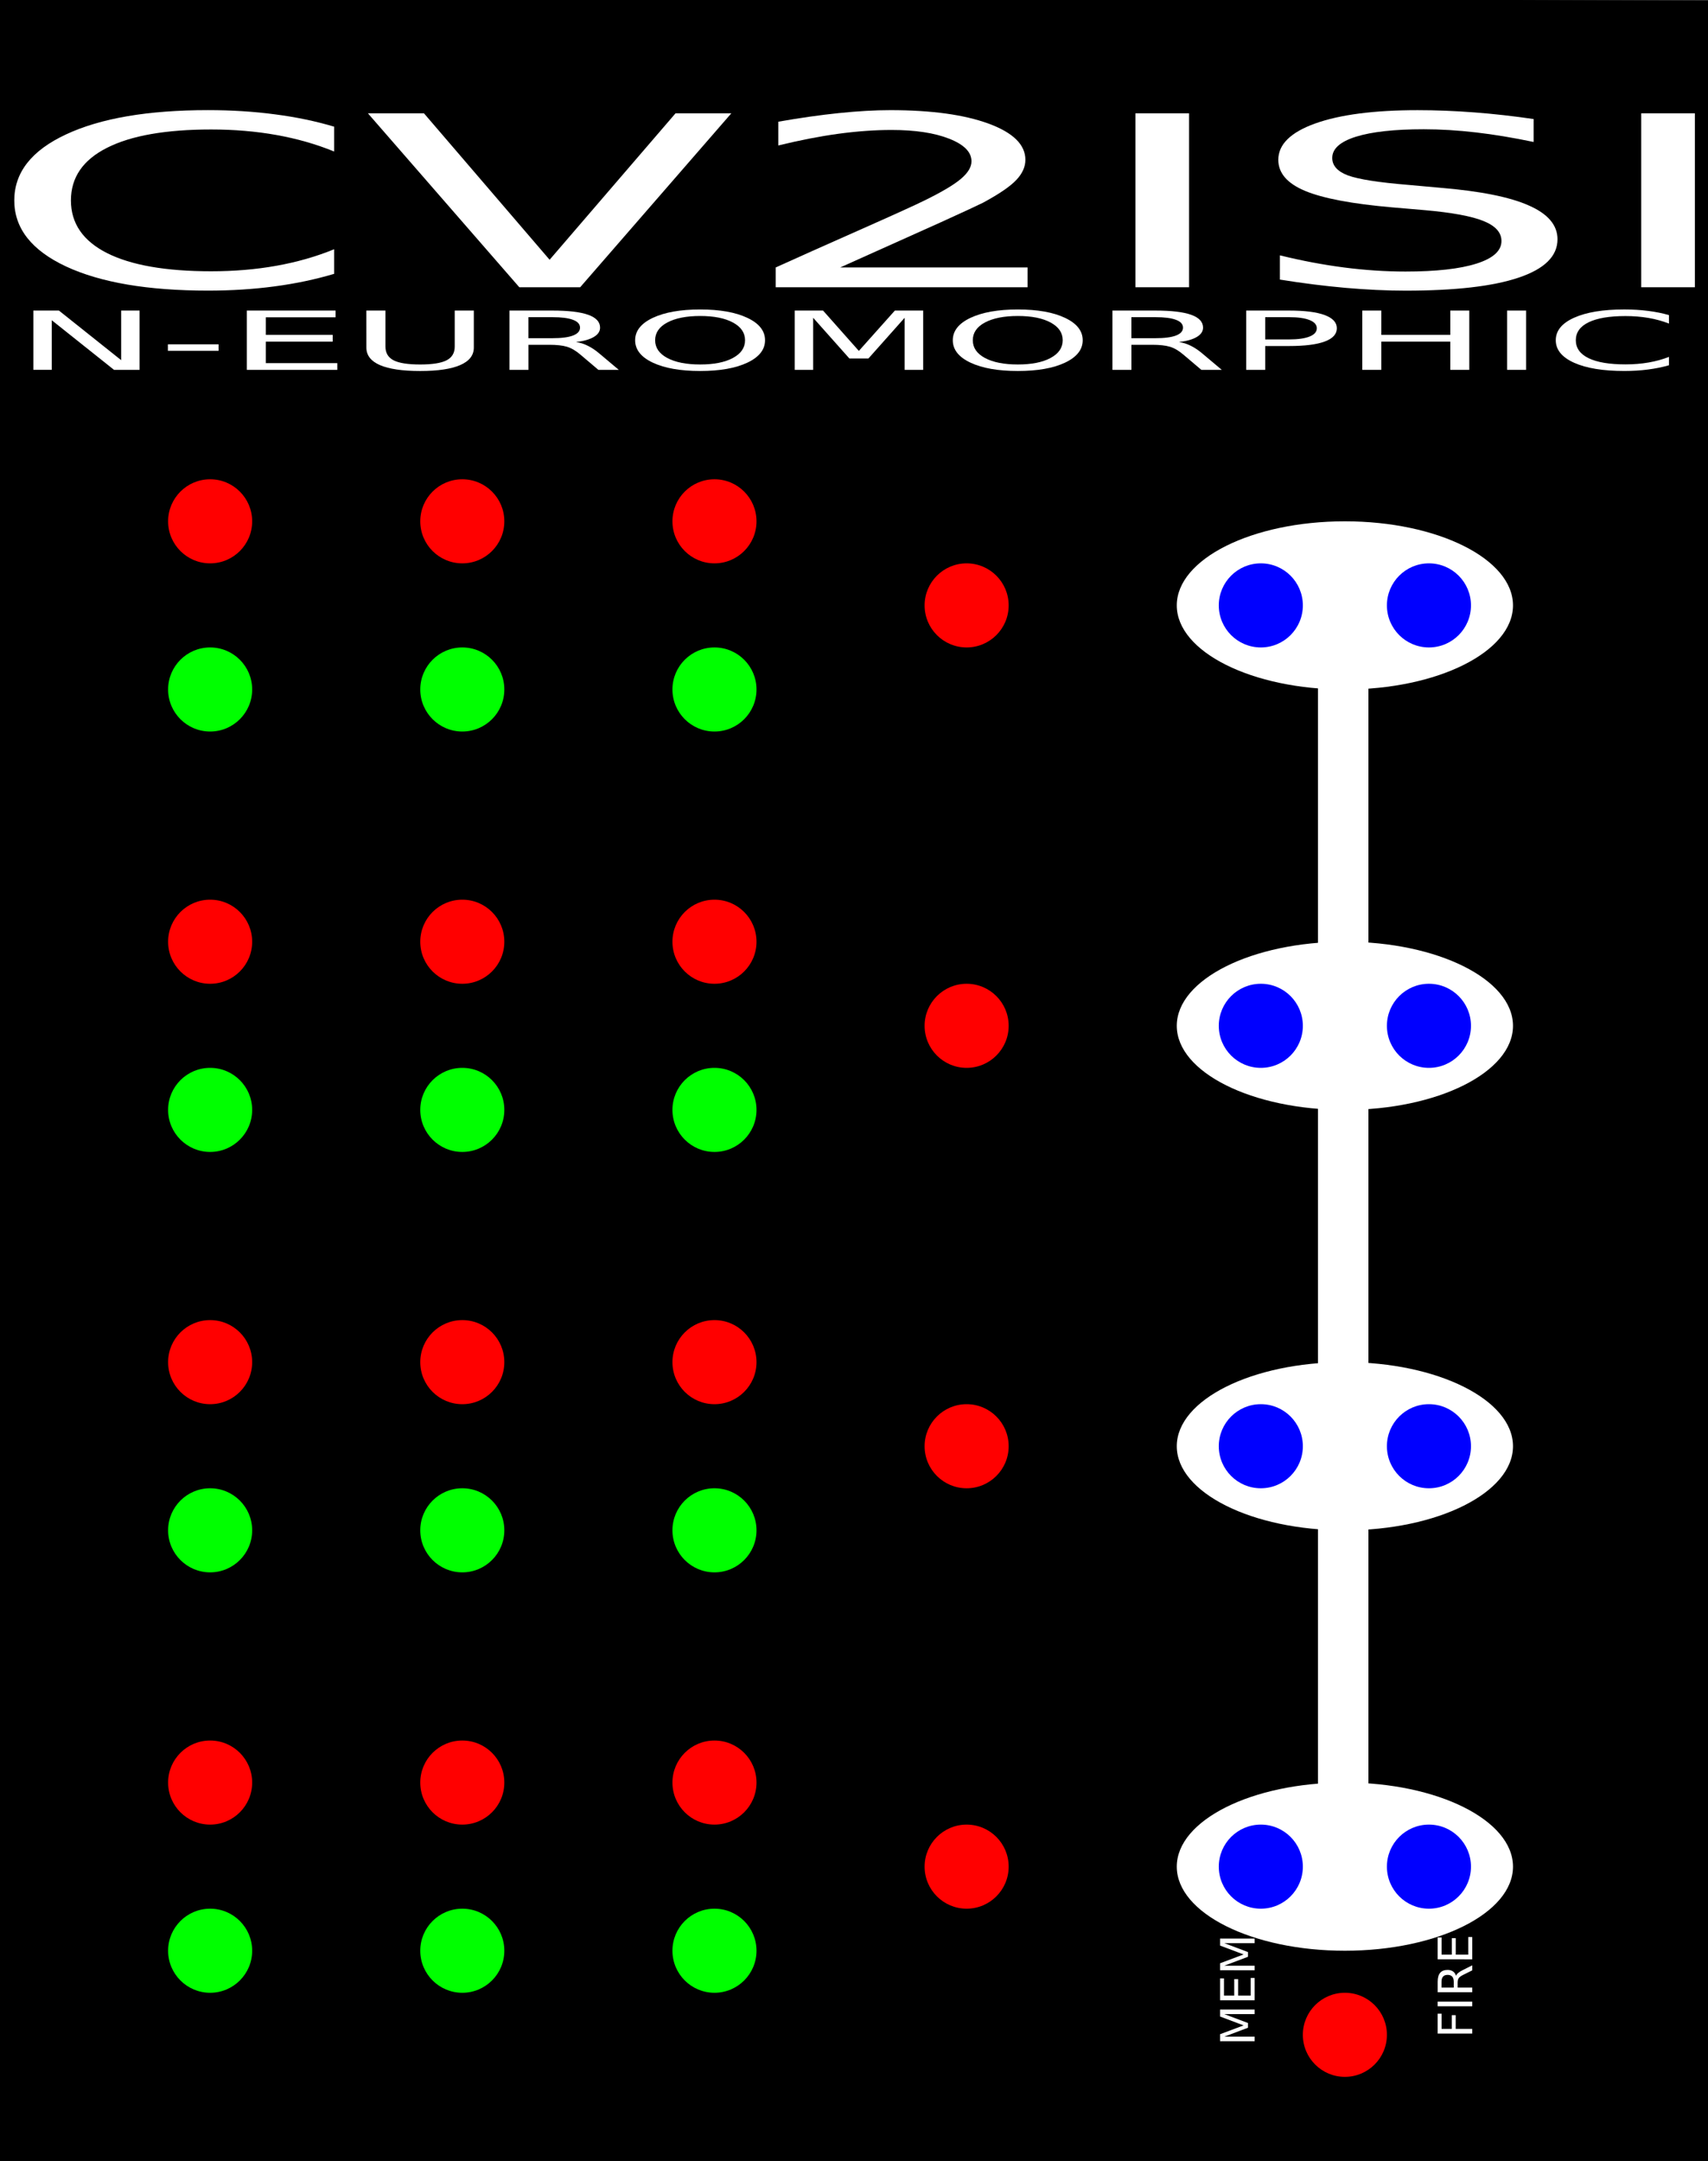 <?xml version="1.0" encoding="UTF-8" standalone="no"?>
<!-- Created with Inkscape (http://www.inkscape.org/) -->

<svg
   xmlns:dc="http://purl.org/dc/elements/1.1/"
   xmlns:cc="http://creativecommons.org/ns#"
   xmlns:rdf="http://www.w3.org/1999/02/22-rdf-syntax-ns#"
   xmlns:svg="http://www.w3.org/2000/svg"
   xmlns="http://www.w3.org/2000/svg"
   xmlns:sodipodi="http://sodipodi.sourceforge.net/DTD/sodipodi-0.dtd"
   xmlns:inkscape="http://www.inkscape.org/namespaces/inkscape"
   width="101.6mm"
   height="128.5mm"
   viewBox="0 0 101.6 128.5"
   version="1.1"
   id="svg8"
   style="enable-background:new"
   inkscape:version="0.92.5 (2060ec1f9f, 2020-04-08)"
   sodipodi:docname="CV2ISI.svg">
  <rect x="0" y="0" width="101.6" height="128.5" fill="#333333" stroke="none"/>
  <defs
     id="defs2">
    <filter
       style="color-interpolation-filters:sRGB;"
       inkscape:label="Feather"
       id="filter1191">
      <feGaussianBlur
         stdDeviation="100"
         result="blur"
         id="feGaussianBlur1183" />
      <feComposite
         in="SourceGraphic"
         in2="blur"
         operator="atop"
         result="composite1"
         id="feComposite1185" />
      <feComposite
         in2="composite1"
         operator="in"
         result="composite2"
         id="feComposite1187" />
      <feComposite
         in2="composite2"
         operator="in"
         result="composite3"
         id="feComposite1189" />
    </filter>
  </defs>
  <sodipodi:namedview
     id="base"
     pagecolor="#ffffff"
     bordercolor="#666666"
     borderopacity="1.0"
     inkscape:pageopacity="0.0"
     inkscape:pageshadow="2"
     inkscape:zoom="5.6"
     inkscape:cx="371.15766"
     inkscape:cy="45.259344"
     inkscape:document-units="mm"
     inkscape:current-layer="layer2"
     showgrid="false"
     inkscape:window-width="1920"
     inkscape:window-height="1018"
     inkscape:window-x="0"
     inkscape:window-y="30"
     inkscape:window-maximized="1" />
  <g
     inkscape:groupmode="layer"
     id="layer2"
     inkscape:label="Background">
    <path
       style="fill:none;stroke:#000000;stroke-width:0.265px;stroke-linecap:butt;stroke-linejoin:miter;stroke-opacity:1"
       d="M -0.189,-0.201 101.865,0.177 101.676,128.689 H -0.567 Z"
       id="path5197"
       inkscape:connector-curvature="0" />
    <path
       style="fill:#000000;fill-opacity:1;stroke-width:0.191"
       d="m -0.539,126.365 c 0.062,-1.652 0.167,-30.806 0.233,-64.785 L -0.186,-0.201 48.002,-0.08 c 26.504,0.067 49.538,0.173 51.187,0.236 l 2.998,0.115 V 29.022 c 0,15.813 -0.057,44.86 -0.127,64.549 l -0.127,35.799 H 50.641 -0.652 Z"
       id="path5199"
       inkscape:connector-curvature="0" />
    <rect
       style="fill:#ffffff;fill-opacity:1;stroke-width:0.096"
       id="rect1226"
       width="3"
       height="75.338"
       x="78.4"
       y="35.872" />
    <ellipse
       style="fill:#ffffff;fill-opacity:1;stroke-width:0.317"
       id="path900"
       cx="80"
       cy="36"
       rx="10"
       ry="5" />
    <ellipse
       style="fill:#ffffff;fill-opacity:1;stroke-width:0.317;enable-background:new"
       id="path900-3"
       cx="80"
       cy="61"
       rx="10"
       ry="5" />
    <ellipse
       style="fill:#ffffff;fill-opacity:1;stroke-width:0.317;enable-background:new"
       id="path900-6"
       cx="80"
       cy="86"
       rx="10"
       ry="5" />
    <ellipse
       style="fill:#ffffff;fill-opacity:1;stroke-width:0.317;enable-background:new"
       id="path900-7"
       cx="80"
       cy="111"
       rx="10"
       ry="5" />
    <g
       transform="rotate(-90,88.745,114.77)"
       aria-label="MEM            FIRE"
       style="font-style:normal;font-weight:normal;font-size:10.583px;line-height:0;font-family:sans-serif;letter-spacing:0px;word-spacing:0px;display:inline;fill:#000000;fill-opacity:1;stroke:none;stroke-width:0.265;enable-background:new"
       id="text906">
      <path
         inkscape:connector-curvature="0"
         d="m 82.135,98.6 h 0.415 l 0.525,1.4 0.528,-1.4 h 0.415 v 2.057 h -0.271 v -1.807 l -0.531,1.411 h -0.28 l -0.531,-1.411 v 1.807 h -0.27 z"
         style="font-size:2.822px;line-height:0.1;text-align:end;text-anchor:end;fill:#ffffff;stroke-width:0.265"
         id="path956" />
      <path
         inkscape:connector-curvature="0"
         d="m 84.57,98.6 h 1.301 v 0.234 h -1.023 v 0.609 h 0.98 v 0.234 h -0.98 v 0.746 h 1.047 v 0.234 h -1.326 z"
         style="font-size:2.822px;line-height:0.1;text-align:end;text-anchor:end;fill:#ffffff;stroke-width:0.265"
         id="path958" />
      <path
         inkscape:connector-curvature="0"
         d="m 86.354,98.6 h 0.415 l 0.525,1.4 0.528,-1.4 h 0.415 v 2.057 h -0.271 v -1.807 l -0.531,1.411 h -0.28 l -0.531,-1.411 v 1.807 h -0.27 z"
         style="font-size:2.822px;line-height:0.1;text-align:end;text-anchor:end;fill:#ffffff;stroke-width:0.265"
         id="path960" />
      <path
         inkscape:connector-curvature="0"
         d="m 82.589,111.543 h 1.182 v 0.234 H 82.867 v 0.606 h 0.816 v 0.234 H 82.867 v 0.983 h -0.278 z"
         style="font-size:2.822px;line-height:0.1;text-align:end;text-anchor:end;fill:#ffffff;stroke-width:0.265"
         id="path962" />
      <path
         inkscape:connector-curvature="0"
         d="m 84.212,111.543 h 0.278 v 2.057 h -0.278 z"
         style="font-size:2.822px;line-height:0.1;text-align:end;text-anchor:end;fill:#ffffff;stroke-width:0.265"
         id="path964" />
      <path
         inkscape:connector-curvature="0"
         d="m 86.02,112.636 q 0.09,0.03 0.174,0.13 0.085,0.099 0.171,0.273 l 0.282,0.562 h -0.299 l -0.263,-0.528 q -0.102,-0.207 -0.198,-0.274 -0.095,-0.068 -0.26,-0.068 h -0.303 v 0.87 h -0.278 v -2.057 h 0.628 q 0.353,0 0.526,0.147 0.174,0.147 0.174,0.445 0,0.194 -0.091,0.322 -0.09,0.128 -0.262,0.178 z m -0.697,-0.864 v 0.73 h 0.35 q 0.201,0 0.303,-0.092 0.103,-0.094 0.103,-0.274 0,-0.181 -0.103,-0.271 -0.102,-0.092 -0.303,-0.092 z"
         style="font-size:2.822px;line-height:0.1;text-align:end;text-anchor:end;fill:#ffffff;stroke-width:0.265"
         id="path966" />
      <path
         inkscape:connector-curvature="0"
         d="m 87.005,111.543 h 1.301 v 0.234 h -1.023 v 0.609 h 0.98 v 0.234 h -0.98 v 0.746 h 1.047 v 0.234 h -1.326 z"
         style="font-size:2.822px;line-height:0.1;text-align:end;text-anchor:end;fill:#ffffff;stroke-width:0.265"
         id="path968" />
    </g>
  </g>
  <g
     inkscape:label="Layer 1"
     inkscape:groupmode="layer"
     id="layer1"
     style="display:inline"
     transform="translate(0,-168.5)" />
  <g
     inkscape:groupmode="layer"
     id="layer5"
     inkscape:label="components"
     style="display:inline">
    <circle
       style="fill:#00ff00;fill-opacity:1;stroke-width:0.241"
       id="path5321"
       cx="42.5"
       cy="41"
       r="2.5"
       inkscape:label="IN13" />
    <circle
       style="fill:#ff0000;fill-opacity:1;stroke-width:0.241;enable-background:new"
       id="path5321-7"
       cx="12.5"
       cy="31"
       inkscape:label="W11"
       r="2.5" />
    <circle
       style="fill:#0000ff;fill-opacity:1;stroke-width:0.241;enable-background:new"
       id="path5321-7-97-6-8"
       cx="75"
       cy="36"
       inkscape:label="MEM1"
       r="2.5" />
    <circle
       style="display:inline;fill:#0000ff;fill-opacity:1;stroke-width:0.241;enable-background:new"
       id="path5321-7-97-6-8-3"
       cx="85"
       cy="36"
       inkscape:label="FIRE1"
       r="2.5" />
    <circle
       style="display:inline;fill:#00ff00;fill-opacity:1;stroke-width:0.241;enable-background:new"
       id="path5321-6"
       cx="27.5"
       cy="41"
       r="2.5"
       inkscape:label="IN12" />
    <circle
       style="display:inline;fill:#00ff00;fill-opacity:1;stroke-width:0.241;enable-background:new"
       id="path5321-75"
       cx="12.5"
       cy="41"
       r="2.5"
       inkscape:label="IN11" />
    <circle
       style="display:inline;fill:#ff0000;fill-opacity:1;stroke-width:0.241;enable-background:new"
       id="path5321-7-3"
       cx="27.5"
       cy="31"
       inkscape:label="W12"
       r="2.5" />
    <circle
       style="display:inline;fill:#ff0000;fill-opacity:1;stroke-width:0.241;enable-background:new"
       id="path5321-7-5"
       cx="42.5"
       cy="31"
       inkscape:label="W13"
       r="2.5" />
    <circle
       style="display:inline;fill:#00ff00;fill-opacity:1;stroke-width:0.241;enable-background:new"
       id="path5321-62"
       cx="42.5"
       cy="66"
       r="2.5"
       inkscape:label="IN23" />
    <circle
       style="display:inline;fill:#ff0000;fill-opacity:1;stroke-width:0.241;enable-background:new"
       id="path5321-7-9"
       cx="12.5"
       cy="56"
       inkscape:label="W21"
       r="2.5" />
    <circle
       style="display:inline;fill:#0000ff;fill-opacity:1;stroke-width:0.241;enable-background:new"
       id="path5321-7-97-6-8-1"
       cx="75"
       cy="61"
       inkscape:label="MEM2"
       r="2.5" />
    <circle
       style="display:inline;fill:#0000ff;fill-opacity:1;stroke-width:0.241;enable-background:new"
       id="path5321-7-97-6-8-3-2"
       cx="85"
       cy="61"
       inkscape:label="FIRE2"
       r="2.5" />
    <circle
       style="display:inline;fill:#00ff00;fill-opacity:1;stroke-width:0.241;enable-background:new"
       id="path5321-6-7"
       cx="27.5"
       cy="66"
       r="2.5"
       inkscape:label="IN22" />
    <circle
       style="display:inline;fill:#00ff00;fill-opacity:1;stroke-width:0.241;enable-background:new"
       id="path5321-75-0"
       cx="12.5"
       cy="66"
       r="2.5"
       inkscape:label="IN21" />
    <circle
       style="display:inline;fill:#ff0000;fill-opacity:1;stroke-width:0.241;enable-background:new"
       id="path5321-7-3-9"
       cx="27.5"
       cy="56"
       inkscape:label="W22"
       r="2.5" />
    <circle
       style="display:inline;fill:#ff0000;fill-opacity:1;stroke-width:0.241;enable-background:new"
       id="path5321-7-5-3"
       cx="42.5"
       cy="56"
       inkscape:label="W23"
       r="2.5" />
    <circle
       style="display:inline;fill:#00ff00;fill-opacity:1;stroke-width:0.241;enable-background:new"
       id="path5321-60"
       cx="42.5"
       cy="91"
       r="2.5"
       inkscape:label="IN33" />
    <circle
       style="display:inline;fill:#ff0000;fill-opacity:1;stroke-width:0.241;enable-background:new"
       id="path5321-7-6"
       cx="12.5"
       cy="81"
       inkscape:label="W31"
       r="2.5" />
    <circle
       style="display:inline;fill:#0000ff;fill-opacity:1;stroke-width:0.241;enable-background:new"
       id="path5321-7-97-6-8-2"
       cx="75"
       cy="86"
       inkscape:label="MEM3"
       r="2.5" />
    <circle
       style="display:inline;fill:#0000ff;fill-opacity:1;stroke-width:0.241;enable-background:new"
       id="path5321-7-97-6-8-3-6"
       cx="85"
       cy="86"
       inkscape:label="FIRE3"
       r="2.5" />
    <circle
       style="display:inline;fill:#00ff00;fill-opacity:1;stroke-width:0.241;enable-background:new"
       id="path5321-6-1"
       cx="27.5"
       cy="91"
       r="2.5"
       inkscape:label="IN32" />
    <circle
       style="display:inline;fill:#00ff00;fill-opacity:1;stroke-width:0.241;enable-background:new"
       id="path5321-75-8"
       cx="12.5"
       cy="91"
       r="2.5"
       inkscape:label="IN31" />
    <circle
       style="display:inline;fill:#ff0000;fill-opacity:1;stroke-width:0.241;enable-background:new"
       id="path5321-7-3-7"
       cx="27.5"
       cy="81"
       inkscape:label="W32"
       r="2.5" />
    <circle
       style="display:inline;fill:#ff0000;fill-opacity:1;stroke-width:0.241;enable-background:new"
       id="path5321-7-5-9"
       cx="42.5"
       cy="81"
       inkscape:label="W33"
       r="2.5" />
    <circle
       style="display:inline;fill:#ff0000;fill-opacity:1;stroke-width:0.241;enable-background:new"
       id="path5321-7-5-3-8"
       cx="57.5"
       cy="36"
       inkscape:label="MODE1"
       r="2.5" />
    <circle
       style="display:inline;fill:#ff0000;fill-opacity:1;stroke-width:0.241;enable-background:new"
       id="path5321-7-5-3-8-7"
       cx="80"
       cy="121"
       inkscape:label="FIRE"
       r="2.5" />
    <circle
       style="display:inline;fill:#00ff00;fill-opacity:1;stroke-width:0.241;enable-background:new"
       id="path5321-2"
       cx="42.5"
       cy="116"
       r="2.5"
       inkscape:label="IN43" />
    <circle
       style="display:inline;fill:#ff0000;fill-opacity:1;stroke-width:0.241;enable-background:new"
       id="path5321-7-0"
       cx="12.5"
       cy="106"
       inkscape:label="W41"
       r="2.5" />
    <circle
       style="display:inline;fill:#0000ff;fill-opacity:1;stroke-width:0.241;enable-background:new"
       id="path5321-7-97-6-8-23"
       cx="75"
       cy="111"
       inkscape:label="MEM4"
       r="2.5" />
    <circle
       style="display:inline;fill:#0000ff;fill-opacity:1;stroke-width:0.241;enable-background:new"
       id="path5321-7-97-6-8-3-7"
       cx="85"
       cy="111"
       inkscape:label="FIRE4"
       r="2.5" />
    <circle
       style="display:inline;fill:#00ff00;fill-opacity:1;stroke-width:0.241;enable-background:new"
       id="path5321-6-5"
       cx="27.5"
       cy="116"
       r="2.5"
       inkscape:label="IN42" />
    <circle
       style="display:inline;fill:#00ff00;fill-opacity:1;stroke-width:0.241;enable-background:new"
       id="path5321-75-9"
       cx="12.5"
       cy="116"
       r="2.5"
       inkscape:label="IN41" />
    <circle
       style="display:inline;fill:#ff0000;fill-opacity:1;stroke-width:0.241;enable-background:new"
       id="path5321-7-3-2"
       cx="27.5"
       cy="106"
       inkscape:label="W42"
       r="2.5" />
    <circle
       style="display:inline;fill:#ff0000;fill-opacity:1;stroke-width:0.241;enable-background:new"
       id="path5321-7-5-2"
       cx="42.5"
       cy="106"
       inkscape:label="W43"
       r="2.5" />
    <circle
       style="display:inline;fill:#ff0000;fill-opacity:1;stroke-width:0.241;enable-background:new"
       id="path5321-7-5-3-8-3"
       cx="57.5"
       cy="61"
       inkscape:label="MODE2"
       r="2.5" />
    <circle
       style="display:inline;fill:#ff0000;fill-opacity:1;stroke-width:0.241;enable-background:new"
       id="path5321-7-5-3-8-6"
       cx="57.5"
       cy="86"
       inkscape:label="MODE3"
       r="2.5" />
    <circle
       style="display:inline;fill:#ff0000;fill-opacity:1;stroke-width:0.241;enable-background:new"
       id="path5321-7-5-3-8-75"
       cx="57.5"
       cy="111"
       inkscape:label="MODE4"
       r="2.5" />
  </g>
  <g
     inkscape:groupmode="layer"
     id="layer3"
     inkscape:label="text">
    <g
       aria-label="N-EUROMORPHIC"
       transform="matrix(1.539,0,0,0.65,0,5.479)"
       style="font-style:normal;font-weight:normal;font-size:7.442px;line-height:1.25;font-family:sans-serif;letter-spacing:0px;word-spacing:0px;fill:#000000;fill-opacity:1;stroke:none;stroke-width:0.186"
       id="text5266">
      <path
         d="m 1.289,19.982 h 0.988 l 2.406,4.538 V 19.982 H 5.395 v 5.425 H 4.407 L 2.001,20.868 v 4.538 H 1.289 Z"
         style="fill:#ffffff;stroke-width:0.186"
         id="path5275"
         inkscape:connector-curvature="0" />
      <path
         d="m 6.489,23.07 h 1.959 v 0.596 H 6.489 Z"
         style="fill:#ffffff;stroke-width:0.186"
         id="path5277"
         inkscape:connector-curvature="0" />
      <path
         d="m 9.541,19.982 h 3.43 v 0.618 h -2.696 v 1.606 h 2.584 v 0.618 h -2.584 v 1.966 h 2.762 v 0.618 H 9.541 Z"
         style="fill:#ffffff;stroke-width:0.186"
         id="path5279"
         inkscape:connector-curvature="0" />
      <path
         d="m 14.16,19.982 h 0.738 v 3.296 q 0,0.872 0.316,1.257 0.316,0.382 1.025,0.382 0.705,0 1.021,-0.382 0.316,-0.385 0.316,-1.257 v -3.296 h 0.738 v 3.387 q 0,1.061 -0.527,1.602 -0.523,0.541 -1.548,0.541 -1.028,0 -1.555,-0.541 -0.523,-0.541 -0.523,-1.602 z"
         style="fill:#ffffff;stroke-width:0.186"
         id="path5281"
         inkscape:connector-curvature="0" />
      <path
         d="m 22.263,22.863 q 0.236,0.08 0.458,0.342 0.225,0.262 0.451,0.719 l 0.745,1.483 h -0.789 l -0.694,-1.392 q -0.269,-0.545 -0.523,-0.723 -0.251,-0.178 -0.687,-0.178 h -0.799 v 2.293 h -0.734 v -5.425 h 1.657 q 0.93,0 1.388,0.389 0.458,0.389 0.458,1.174 0,0.512 -0.24,0.85 -0.236,0.338 -0.69,0.469 z m -1.839,-2.278 v 1.926 h 0.923 q 0.531,0 0.799,-0.243 0.273,-0.247 0.273,-0.723 0,-0.476 -0.273,-0.716 -0.269,-0.243 -0.799,-0.243 z"
         style="fill:#ffffff;stroke-width:0.186"
         id="path5283"
         inkscape:connector-curvature="0" />
      <path
         d="m 27.063,20.479 q -0.799,0 -1.272,0.596 -0.469,0.596 -0.469,1.624 0,1.025 0.469,1.621 0.472,0.596 1.272,0.596 0.799,0 1.265,-0.596 0.469,-0.596 0.469,-1.621 0,-1.028 -0.469,-1.624 -0.465,-0.596 -1.265,-0.596 z m 0,-0.596 q 1.141,0 1.824,0.767 0.683,0.763 0.683,2.049 0,1.283 -0.683,2.049 -0.683,0.763 -1.824,0.763 -1.145,0 -1.831,-0.763 -0.683,-0.763 -0.683,-2.049 0,-1.286 0.683,-2.049 0.687,-0.767 1.831,-0.767 z"
         style="fill:#ffffff;stroke-width:0.186"
         id="path5285"
         inkscape:connector-curvature="0" />
      <path
         d="m 30.718,19.982 h 1.094 l 1.384,3.692 1.392,-3.692 h 1.094 v 5.425 h -0.716 v -4.764 l -1.399,3.721 h -0.738 l -1.399,-3.721 v 4.764 h -0.712 z"
         style="fill:#ffffff;stroke-width:0.186"
         id="path5287"
         inkscape:connector-curvature="0" />
      <path
         d="m 39.341,20.479 q -0.799,0 -1.272,0.596 -0.469,0.596 -0.469,1.624 0,1.025 0.469,1.621 0.472,0.596 1.272,0.596 0.799,0 1.265,-0.596 0.469,-0.596 0.469,-1.621 0,-1.028 -0.469,-1.624 -0.465,-0.596 -1.265,-0.596 z m 0,-0.596 q 1.141,0 1.824,0.767 0.683,0.763 0.683,2.049 0,1.283 -0.683,2.049 -0.683,0.763 -1.824,0.763 -1.145,0 -1.831,-0.763 -0.683,-0.763 -0.683,-2.049 0,-1.286 0.683,-2.049 0.687,-0.767 1.831,-0.767 z"
         style="fill:#ffffff;stroke-width:0.186"
         id="path5289"
         inkscape:connector-curvature="0" />
      <path
         d="m 45.569,22.863 q 0.236,0.08 0.458,0.342 0.225,0.262 0.451,0.719 l 0.745,1.483 h -0.789 l -0.694,-1.392 q -0.269,-0.545 -0.523,-0.723 -0.251,-0.178 -0.687,-0.178 h -0.799 v 2.293 h -0.734 v -5.425 h 1.657 q 0.93,0 1.388,0.389 0.458,0.389 0.458,1.174 0,0.512 -0.24,0.85 -0.236,0.338 -0.69,0.469 z m -1.839,-2.278 v 1.926 h 0.923 q 0.531,0 0.799,-0.243 0.273,-0.247 0.273,-0.723 0,-0.476 -0.273,-0.716 -0.269,-0.243 -0.799,-0.243 z"
         style="fill:#ffffff;stroke-width:0.186"
         id="path5291"
         inkscape:connector-curvature="0" />
      <path
         d="m 48.902,20.585 v 2.039 h 0.923 q 0.512,0 0.792,-0.265 0.28,-0.265 0.28,-0.756 0,-0.487 -0.28,-0.752 -0.28,-0.265 -0.792,-0.265 z m -0.734,-0.603 h 1.657 q 0.912,0 1.377,0.414 0.469,0.411 0.469,1.206 0,0.803 -0.469,1.214 -0.465,0.411 -1.377,0.411 h -0.923 v 2.18 h -0.734 z"
         style="fill:#ffffff;stroke-width:0.186"
         id="path5293"
         inkscape:connector-curvature="0" />
      <path
         d="m 52.655,19.982 h 0.734 v 2.224 h 2.667 v -2.224 h 0.734 v 5.425 h -0.734 v -2.584 h -2.667 v 2.584 H 52.655 Z"
         style="fill:#ffffff;stroke-width:0.186"
         id="path5295"
         inkscape:connector-curvature="0" />
      <path
         d="m 58.251,19.982 h 0.734 v 5.425 h -0.734 z"
         style="fill:#ffffff;stroke-width:0.186"
         id="path5297"
         inkscape:connector-curvature="0" />
      <path
         d="m 64.508,20.399 v 0.774 q -0.371,-0.345 -0.792,-0.516 -0.418,-0.171 -0.89,-0.171 -0.93,0 -1.424,0.57 -0.494,0.567 -0.494,1.642 0,1.072 0.494,1.642 0.494,0.567 1.424,0.567 0.472,0 0.89,-0.171 0.422,-0.171 0.792,-0.516 v 0.767 q -0.385,0.262 -0.818,0.392 -0.429,0.131 -0.908,0.131 -1.232,0 -1.94,-0.752 -0.709,-0.756 -0.709,-2.06 0,-1.308 0.709,-2.06 0.709,-0.756 1.94,-0.756 0.487,0 0.916,0.131 0.432,0.127 0.81,0.385 z"
         style="fill:#ffffff;stroke-width:0.186"
         id="path5299"
         inkscape:connector-curvature="0" />
    </g>
    <g
       aria-label="CV2ISI"
       transform="scale(1.51,0.662)"
       style="font-style:normal;font-weight:normal;font-size:21.433px;line-height:1.25;font-family:sans-serif;letter-spacing:0px;word-spacing:0px;fill:#000000;fill-opacity:1;stroke:none;stroke-width:0.536;enable-background:new"
       id="text908">
      <path
         d="m 13.164,11.381 v 2.229 q -1.067,-0.994 -2.281,-1.486 -1.204,-0.492 -2.564,-0.492 -2.679,0 -4.102,1.643 -1.423,1.633 -1.423,4.73 0,3.087 1.423,4.73 1.423,1.633 4.102,1.633 1.361,0 2.564,-0.492 1.214,-0.492 2.281,-1.486 v 2.208 q -1.109,0.754 -2.355,1.13 -1.235,0.377 -2.616,0.377 -3.548,0 -5.589,-2.166 -2.041,-2.177 -2.041,-5.934 0,-3.768 2.041,-5.934 2.041,-2.177 5.589,-2.177 1.402,0 2.637,0.377 1.245,0.366 2.334,1.109 z"
         style="fill:#ffffff;stroke-width:0.536"
         id="path928" />
      <path
         d="M 20.458,25.803 14.493,10.178 h 2.208 l 4.95,13.155 4.961,-13.155 h 2.198 L 22.855,25.803 Z"
         style="fill:#ffffff;stroke-width:0.536"
         id="path930" />
      <path
         d="m 33.101,24.024 h 7.378 v 1.779 h -9.921 v -1.779 q 1.204,-1.245 3.276,-3.338 2.083,-2.104 2.616,-2.711 1.015,-1.141 1.413,-1.926 0.408,-0.795 0.408,-1.559 0,-1.245 -0.879,-2.03 -0.869,-0.785 -2.271,-0.785 -0.994,0 -2.104,0.345 -1.099,0.345 -2.355,1.047 v -2.135 q 1.277,-0.513 2.386,-0.774 1.109,-0.262 2.03,-0.262 2.428,0 3.872,1.214 1.444,1.214 1.444,3.244 0,0.963 -0.366,1.831 -0.356,0.858 -1.308,2.03 -0.262,0.303 -1.664,1.758 -1.402,1.444 -3.956,4.05 z"
         style="fill:#ffffff;stroke-width:0.536"
         id="path932" />
      <path
         d="M 44.728,10.178 H 46.842 V 25.803 h -2.114 z"
         style="fill:#ffffff;stroke-width:0.536"
         id="path934" />
      <path
         d="m 60.415,10.691 v 2.062 q -1.204,-0.576 -2.271,-0.858 -1.067,-0.283 -2.062,-0.283 -1.727,0 -2.669,0.67 -0.931,0.67 -0.931,1.905 0,1.036 0.617,1.57 0.628,0.523 2.365,0.848 l 1.277,0.262 q 2.365,0.45 3.485,1.591 1.13,1.13 1.13,3.035 0,2.271 -1.528,3.443 -1.517,1.172 -4.458,1.172 -1.109,0 -2.365,-0.251 -1.245,-0.251 -2.585,-0.743 v -2.177 q 1.287,0.722 2.522,1.088 1.235,0.366 2.428,0.366 1.811,0 2.794,-0.712 0.984,-0.712 0.984,-2.03 0,-1.151 -0.712,-1.8 -0.701,-0.649 -2.313,-0.973 l -1.287,-0.251 q -2.365,-0.471 -3.422,-1.476 -1.057,-1.005 -1.057,-2.794 0,-2.072 1.455,-3.265 1.465,-1.193 4.029,-1.193 1.099,0 2.24,0.199 1.141,0.199 2.334,0.597 z"
         style="fill:#ffffff;stroke-width:0.536"
         id="path936" />
      <path
         d="m 64.654,10.178 h 2.114 V 25.803 H 64.654 Z"
         style="fill:#ffffff;stroke-width:0.536"
         id="path938" />
    </g>
  </g>
</svg>
